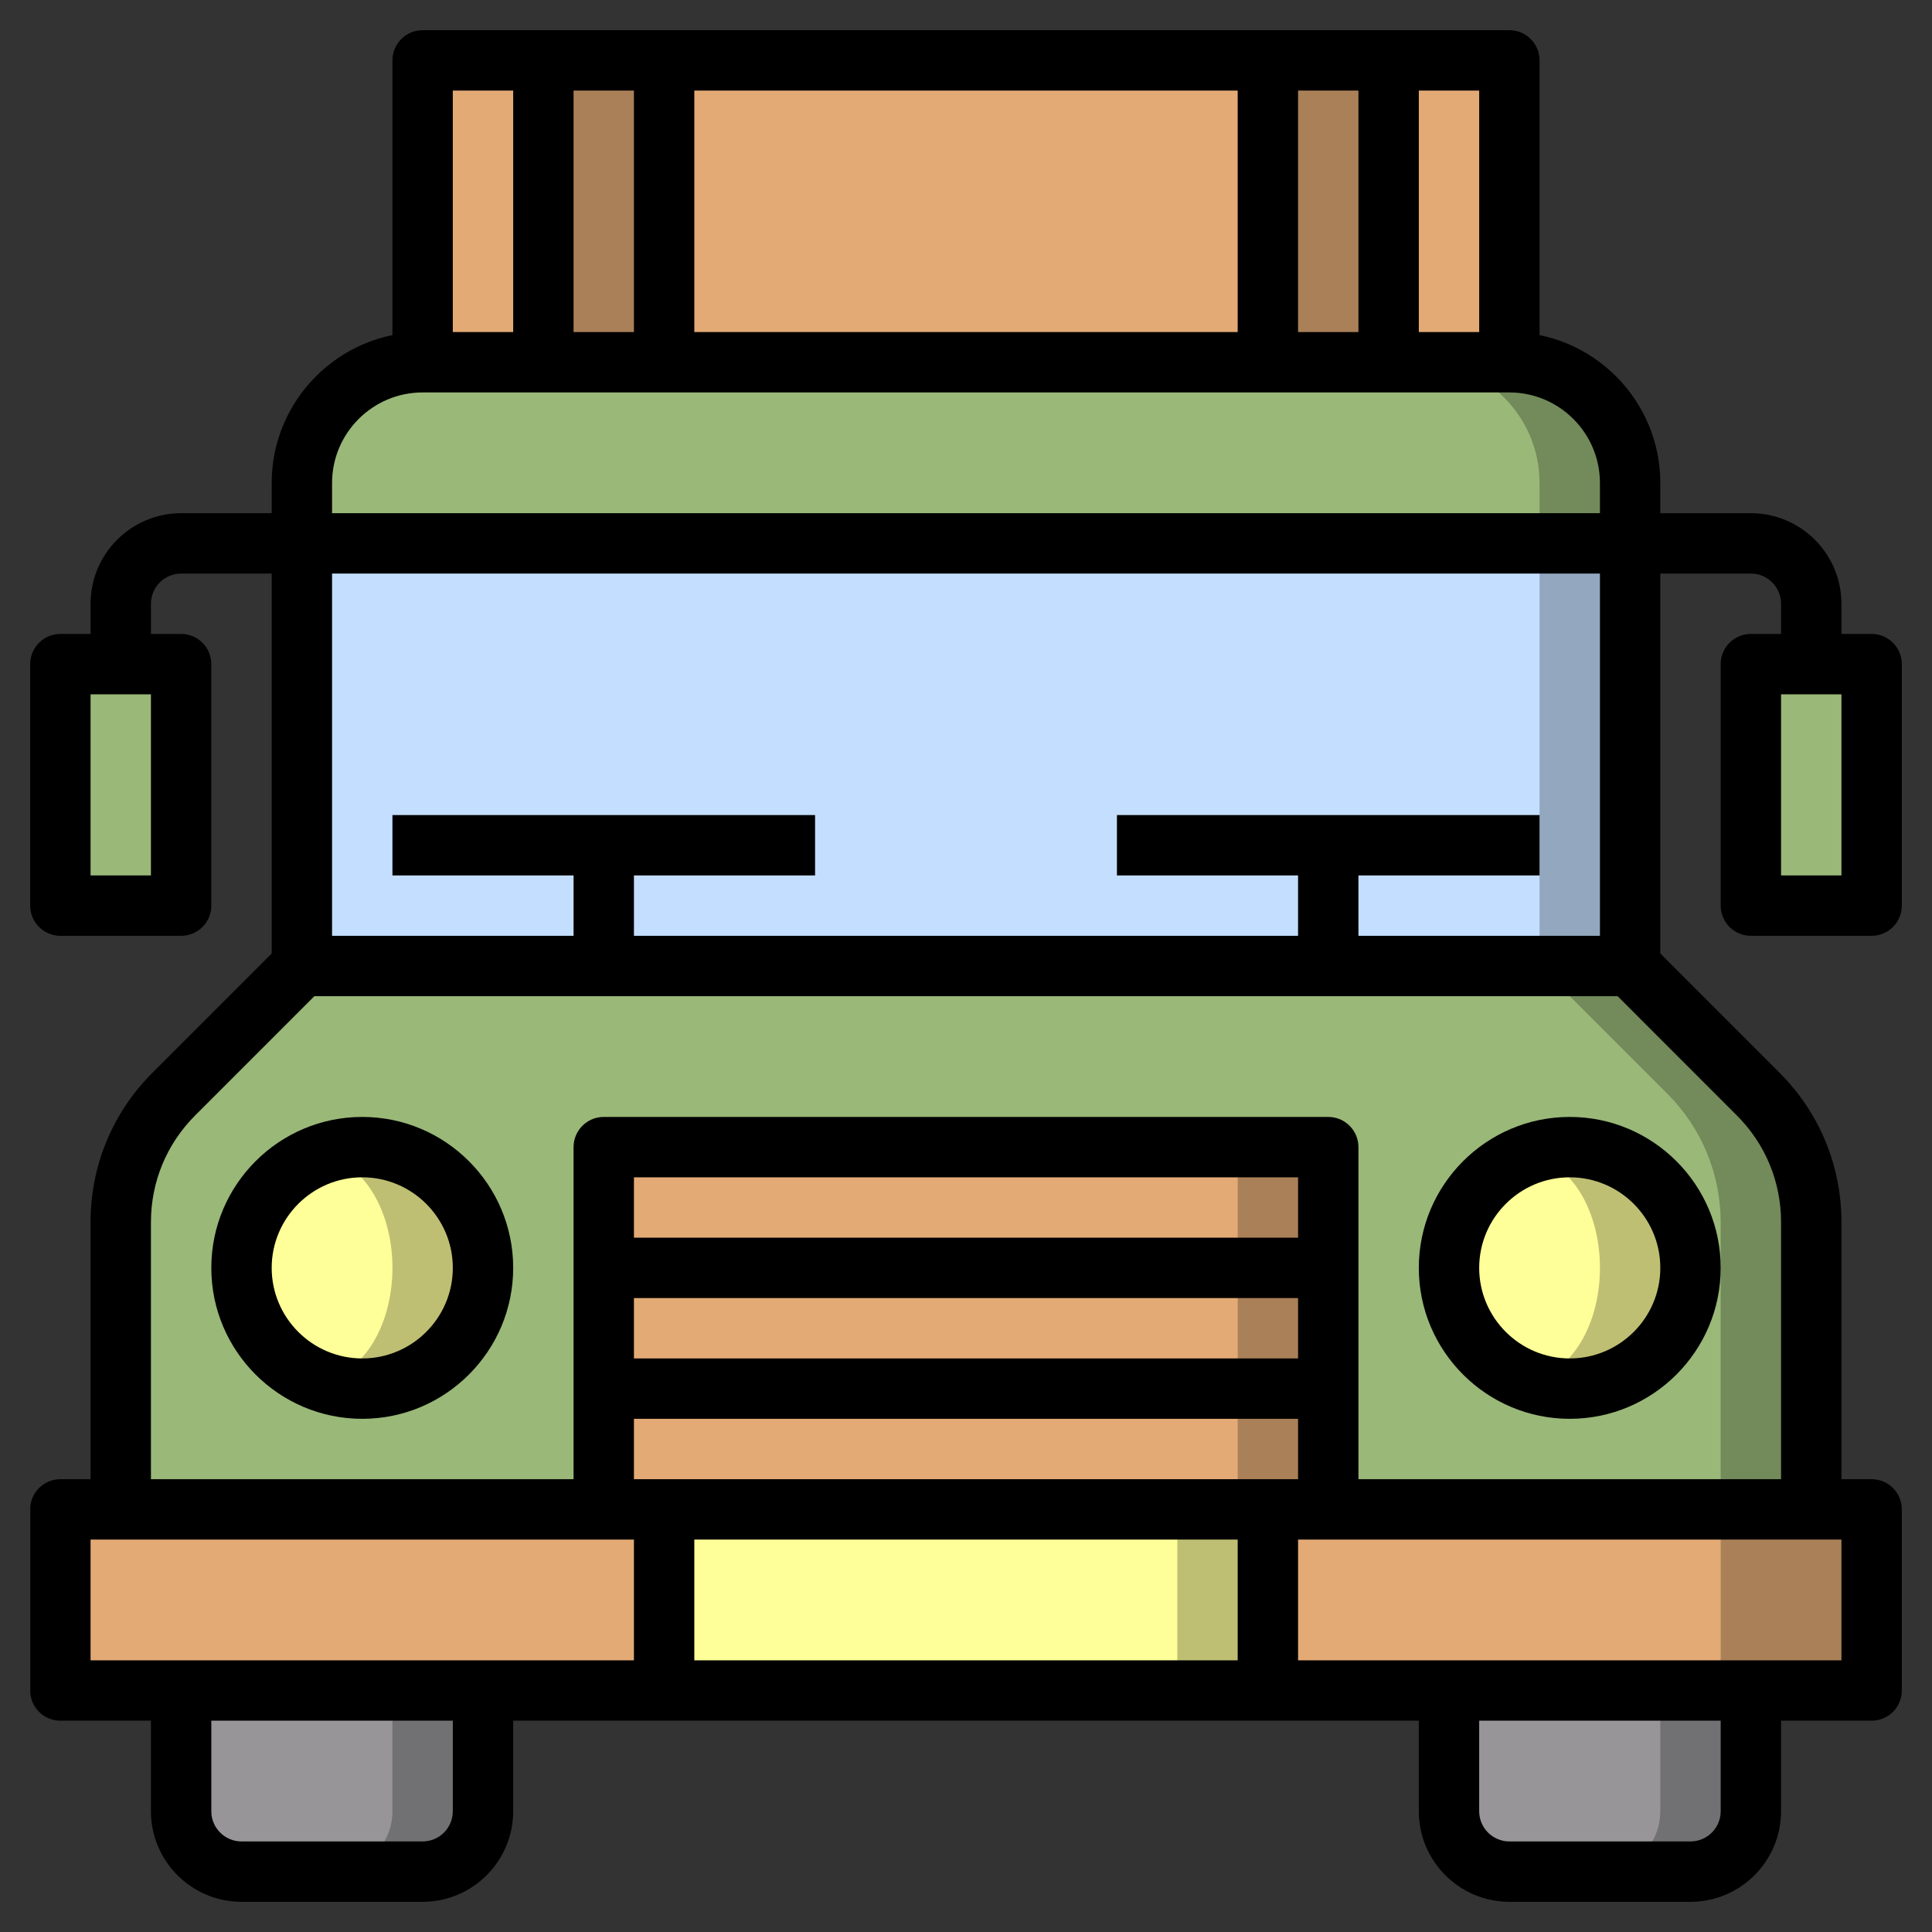 <?xml version="1.0"?>
<svg xmlns="http://www.w3.org/2000/svg" id="Layer_3" enable-background="new 0 0 64 64" height="512px" viewBox="0 0 64 64" width="512px"><rect x="0" y="0" width="64" height="64" fill="#333333" stroke="none"/><g><path d="m42 2h4v10h-4z" fill="#aa8058" data-original="#AA8058"/><path d="m18 2h4v10h-4z" fill="#aa8058" data-original="#AA8058"/><g fill="#e3aa75"><path d="m14 2h4v10h-4z" data-original="#000000"/><path d="m46 2h4v10h-4z" data-original="#000000"/><path d="m22 2h20v10h-20z" data-original="#000000"/></g><path d="m58 22h4v8h-4z" fill="#9ab878" data-original="#9AB878"/><path d="m2 22h4v8h-4z" fill="#9ab878" data-original="#9AB878"/><path d="m4 50v-9.515c0-1.591.632-3.117 1.757-4.243l4.243-4.242v-16c0-2.209 1.791-4 4-4h36c2.209 0 4 1.791 4 4v16l4.243 4.243c1.125 1.125 1.757 2.651 1.757 4.242v9.515" fill="#738a5a" data-original="#738A5A"/><path d="m10 16v16l-4.243 4.243c-1.125 1.125-1.757 2.651-1.757 4.242v9.461l53 .054v-9.515c0-1.591-.632-3.117-1.757-4.243l-4.243-4.242v-16c0-2.209-1.791-4-4-4h-33c-2.209 0-4 1.791-4 4z" fill="#9ab878" data-original="#9AB878"/><path d="m20 46h24v4h-24z" fill="#aa8058" data-original="#AA8058"/><path d="m20 46h21v4h-21z" fill="#e3aa75" data-original="#E3AA75"/><path d="m20 42h24v4h-24z" fill="#aa8058" data-original="#AA8058"/><path d="m20 42h21v4h-21z" fill="#e3aa75" data-original="#E3AA75"/><path d="m20 38h24v4h-24z" fill="#aa8058" data-original="#AA8058"/><path d="m20 38h21v4h-21z" fill="#e3aa75" data-original="#E3AA75"/><path d="m2 50h60v6h-60z" fill="#aa8058" data-original="#AA8058"/><path d="m1 50h56v6h-56z" fill="#e3aa75" data-original="#E3AA75"/><path d="m22 50h20v6h-20z" fill="#bfbf73" data-original="#BFBF73"/><path d="m22 50h17v6h-17z" fill="#ff9" data-original="#FF9"/><circle cx="52" cy="42" fill="#bfbf73" r="4" data-original="#BFBF73"/><ellipse cx="50.5" cy="42" fill="#ff9" rx="2.5" ry="3.703" data-original="#FF9"/><circle cx="12" cy="42" fill="#bfbf73" r="4" data-original="#BFBF73"/><ellipse cx="10.5" cy="42" fill="#ff9" rx="2.5" ry="3.703" data-original="#FF9"/><path d="m10 18h44v14h-44z" fill="#93a7bf" data-original="#93A7BF"/><path d="m10 18h41v14h-41z" fill="#c4deff" data-original="#C4DEFF"/><path d="m56 62h-6c-1.105 0-2-.895-2-2v-4h10v4c0 1.105-.895 2-2 2z" fill="#717072" data-original="#717072"/><path d="m55 60v-4h-7v4c0 1.105.895 2 2 2h3c1.105 0 2-.895 2-2z" fill="#979598" data-original="#979598" class="active-path" style="fill:#979598" data-old_color="#979598"/><path d="m14 62h-6c-1.105 0-2-.895-2-2v-4h10v4c0 1.105-.895 2-2 2z" fill="#717072" data-original="#717072"/><path d="m13 60v-4h-7v4c0 1.105.895 2 2 2h3c1.105 0 2-.895 2-2z" fill="#979598" data-original="#979598" class="active-path" style="fill:#979598" data-old_color="#979598"/><path d="m14 63h-6c-1.654 0-3-1.346-3-3v-4h2v4c0 .551.448 1 1 1h6c.552 0 1-.449 1-1v-4h2v4c0 1.654-1.346 3-3 3z" data-original="#000000"/><path d="m56 63h-6c-1.654 0-3-1.346-3-3v-4h2v4c0 .551.448 1 1 1h6c.552 0 1-.449 1-1v-4h2v4c0 1.654-1.346 3-3 3z" data-original="#000000"/><path d="m62 57h-60c-.553 0-1-.448-1-1v-6c0-.552.447-1 1-1h60c.553 0 1 .448 1 1v6c0 .552-.447 1-1 1zm-59-2h58v-4h-58z" data-original="#000000"/><path d="m21 50h2v6h-2z" data-original="#000000"/><path d="m41 50h2v6h-2z" data-original="#000000"/><path d="m61 50h-2v-9.515c0-1.336-.521-2.592-1.465-3.535l-4.242-4.243c-.188-.187-.293-.442-.293-.707v-16c0-1.654-1.346-3-3-3h-36c-1.654 0-3 1.346-3 3v16c0 .265-.105.52-.293.707l-4.242 4.243c-.944.944-1.465 2.199-1.465 3.535v9.515h-2v-9.515c0-1.871.729-3.628 2.051-4.95l3.949-3.949v-15.586c0-2.757 2.243-5 5-5h36c2.757 0 5 2.243 5 5v15.586l3.949 3.95c1.322 1.321 2.051 3.079 2.051 4.949z" data-original="#000000"/><path d="m10 31h44v2h-44z" data-original="#000000"/><path d="m45 50h-2v-11h-22v11h-2v-12c0-.552.447-1 1-1h24c.553 0 1 .448 1 1z" data-original="#000000"/><path d="m12 47c-2.757 0-5-2.243-5-5s2.243-5 5-5 5 2.243 5 5-2.243 5-5 5zm0-8c-1.654 0-3 1.346-3 3s1.346 3 3 3 3-1.346 3-3-1.346-3-3-3z" data-original="#000000"/><path d="m52 47c-2.757 0-5-2.243-5-5s2.243-5 5-5 5 2.243 5 5-2.243 5-5 5zm0-8c-1.654 0-3 1.346-3 3s1.346 3 3 3 3-1.346 3-3-1.346-3-3-3z" data-original="#000000"/><path d="m20 41h24v2h-24z" data-original="#000000"/><path d="m20 45h24v2h-24z" data-original="#000000"/><path d="m51 12h-2v-9h-34v9h-2v-10c0-.552.447-1 1-1h36c.553 0 1 .448 1 1z" data-original="#000000"/><path d="m17 2h2v10h-2z" data-original="#000000"/><path d="m21 2h2v10h-2z" data-original="#000000"/><path d="m41 2h2v10h-2z" data-original="#000000"/><path d="m45 2h2v10h-2z" data-original="#000000"/><path d="m10 17h44v2h-44z" data-original="#000000"/><path d="m13 27h14v2h-14z" data-original="#000000"/><path d="m19 28h2v4h-2z" data-original="#000000"/><path d="m37 27h14v2h-14z" data-original="#000000"/><path d="m43 28h2v4h-2z" data-original="#000000"/><path d="m61 22h-2v-2c0-.551-.448-1-1-1h-4v-2h4c1.654 0 3 1.346 3 3z" data-original="#000000"/><path d="m62 31h-4c-.553 0-1-.448-1-1v-8c0-.552.447-1 1-1h4c.553 0 1 .448 1 1v8c0 .552-.447 1-1 1zm-3-2h2v-6h-2z" data-original="#000000"/><path d="m5 22h-2v-2c0-1.654 1.346-3 3-3h4v2h-4c-.552 0-1 .449-1 1z" data-original="#000000"/><path d="m6 31h-4c-.553 0-1-.448-1-1v-8c0-.552.447-1 1-1h4c.553 0 1 .448 1 1v8c0 .552-.447 1-1 1zm-3-2h2v-6h-2z" data-original="#000000"/></g> </svg>
